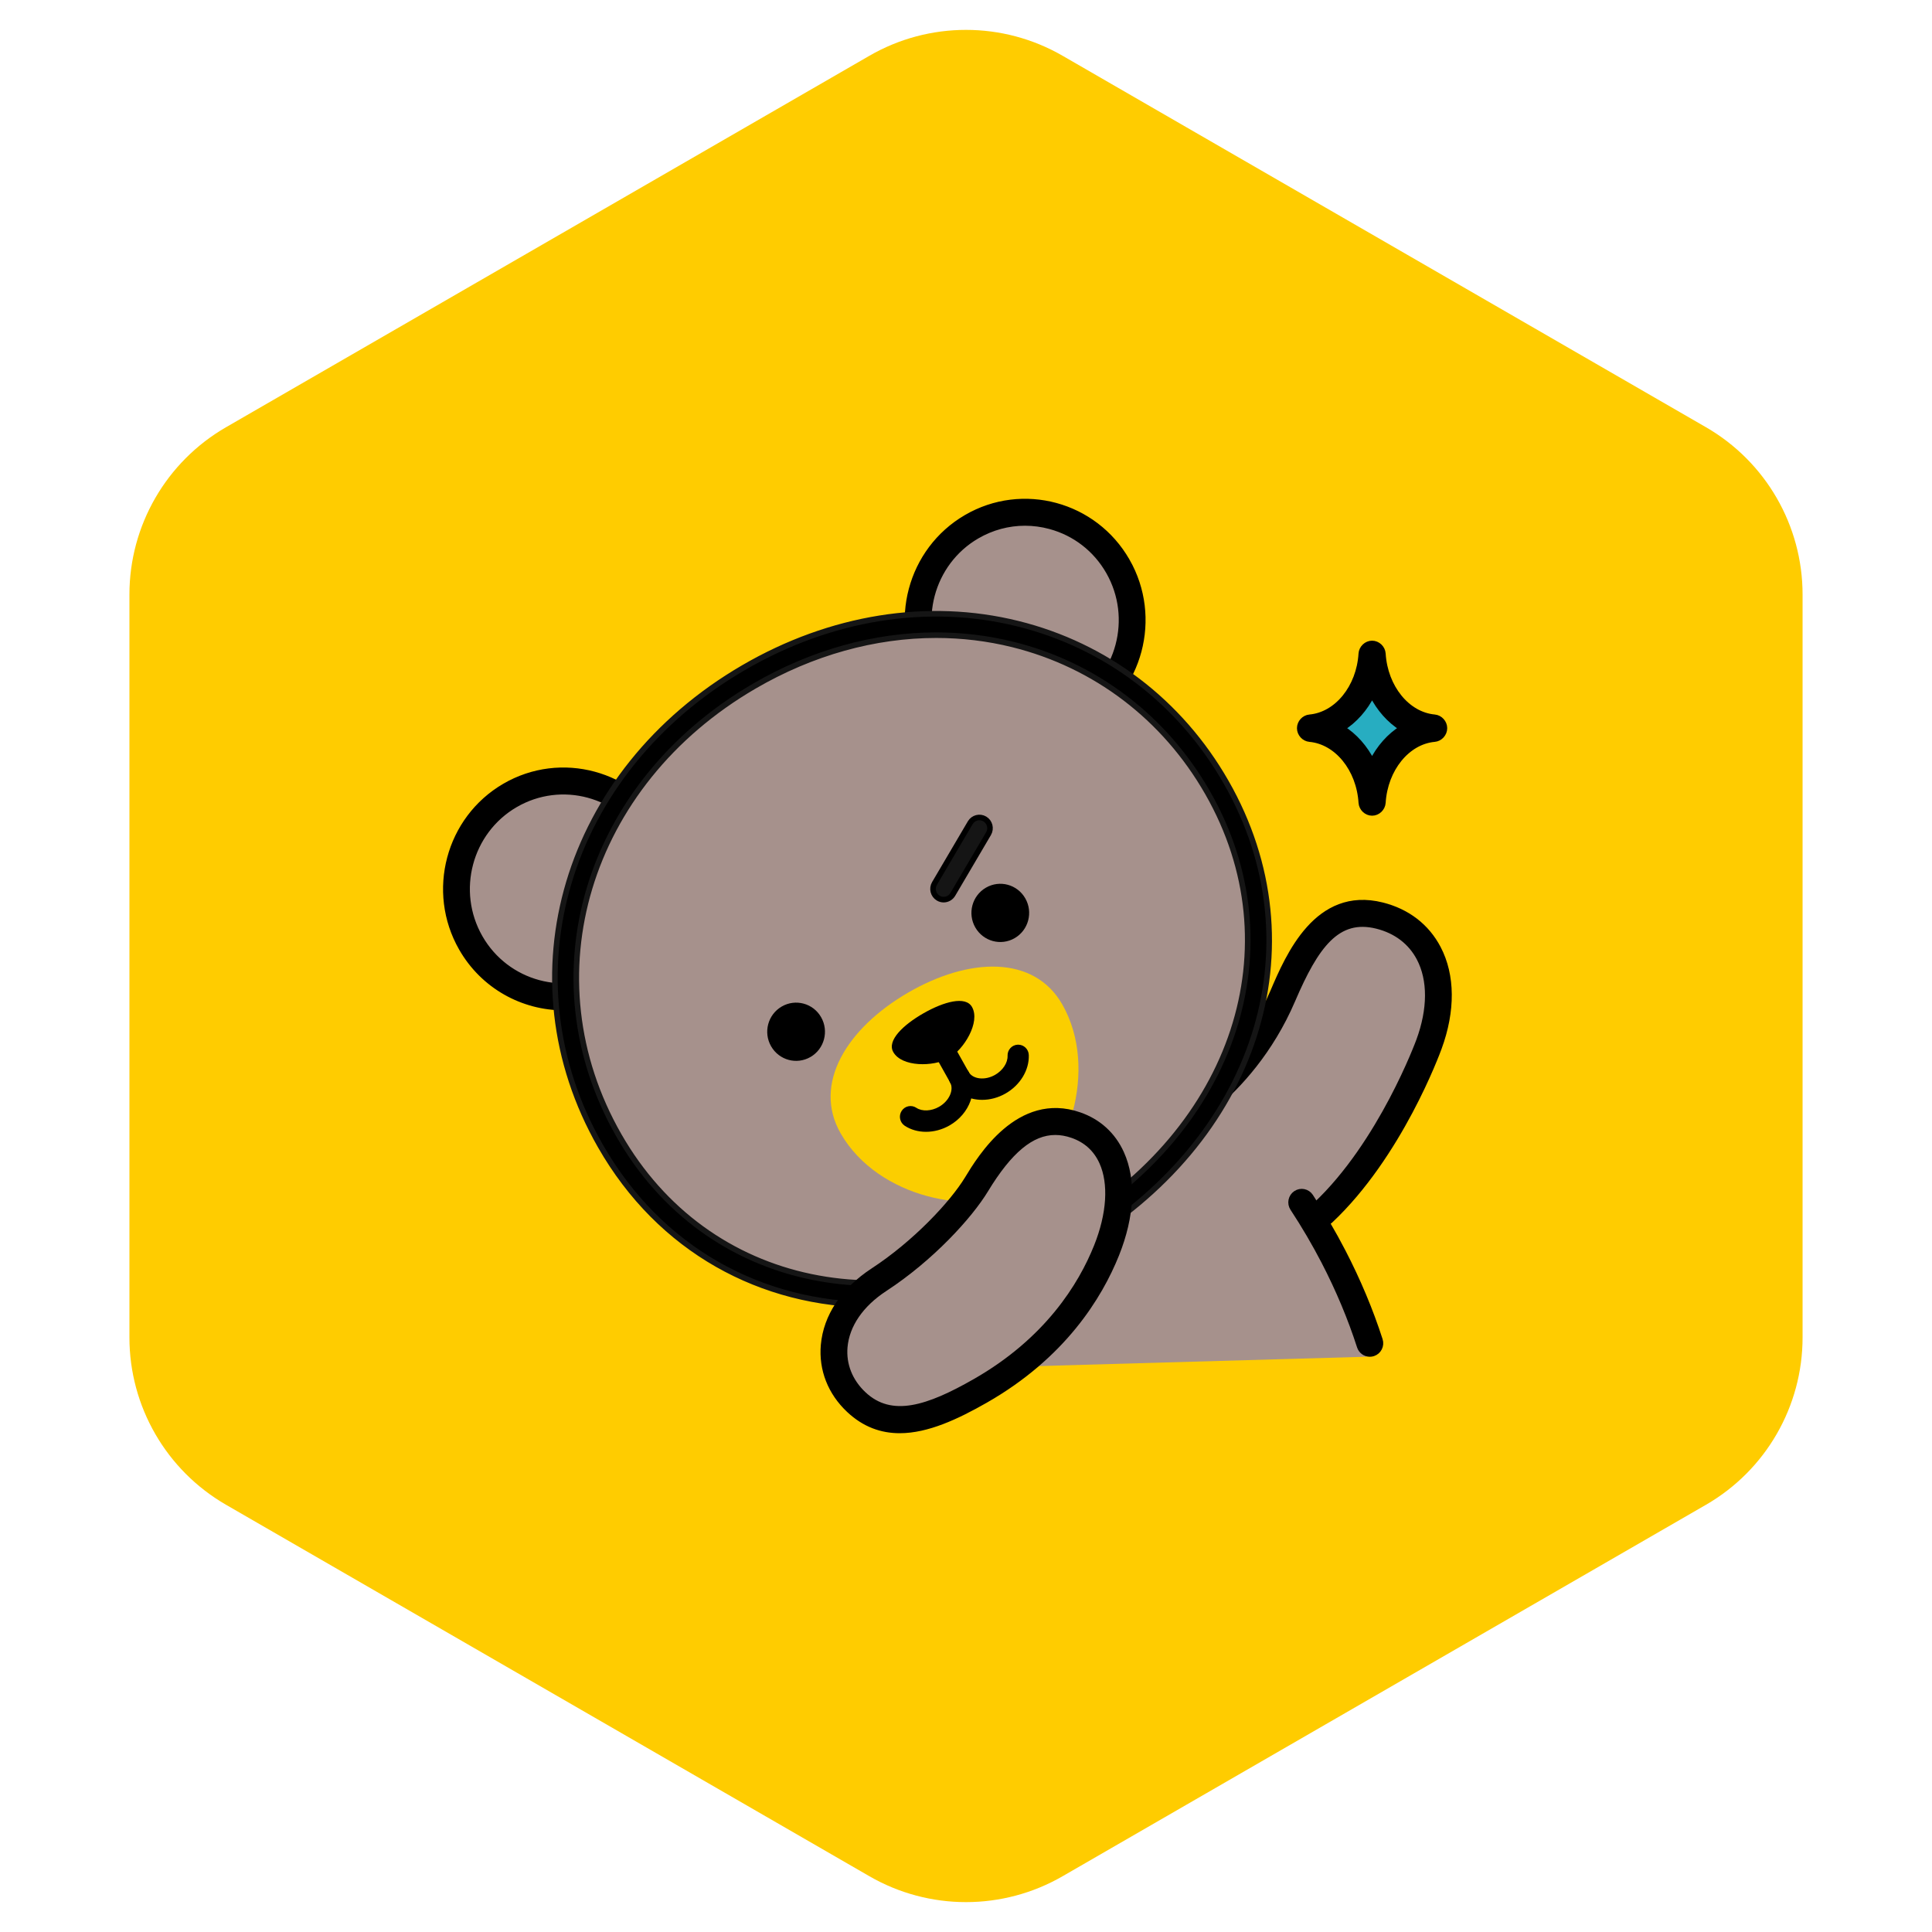 <?xml version="1.0" encoding="UTF-8"?>
<svg width="104px" height="104px" viewBox="0 0 104 104" version="1.1" xmlns="http://www.w3.org/2000/svg" xmlns:xlink="http://www.w3.org/1999/xlink">
    <title>ssl_badge_22</title>
    <defs>
        <polygon id="path-1" points="6.06676891e-05 0 12.667 0 12.667 12.772 6.06676891e-05 12.772"></polygon>
        <polygon id="path-3" points="0 8.92644832e-05 12.667 8.92644832e-05 12.667 12.772 0 12.772"></polygon>
    </defs>
    <g id="ssl_badge_22" stroke="none" stroke-width="1" fill="none" fill-rule="evenodd">
        <g id="Group-3">
            <path d="M57.2,3.002 L91.833,22.998 C95.051,24.856 97.033,28.289 97.033,32.004 L97.033,71.996 C97.033,75.711 95.051,79.144 91.833,81.002 L57.2,100.998 C53.982,102.856 50.018,102.856 46.8,100.998 L12.167,81.002 C8.949,79.144 6.967,75.711 6.967,71.996 L6.967,32.004 C6.967,28.289 8.949,24.856 12.167,22.998 L46.8,3.002 C50.018,1.144 53.982,1.144 57.2,3.002 Z" id="Mask-Copy-3" fill="#FFCC00"></path>
            <g id="Group-49" transform="translate(24, 27)">
                <path d="M45.237,31.748 L37.543,29.81 L29.72,36.127 L27.201,45.355 L27.264,46.668 L49.49,46.035 C49.764,46.027 49.94,45.74 49.823,45.49 L48.509,42.672 L46.91,39.069 L47.047,34.201 L45.237,31.748 Z" id="Fill-1" fill="#A6918C"></path>
                <path d="M47.211,38.287 C50.893,34.83 52.923,29.211 52.923,29.211 C54.204,25.726 52.965,22.963 50.26,22.286 C47.554,21.608 46.216,23.896 45.054,26.61 C43.876,29.358 42.14,31.144 41.044,32.078" id="Fill-3" fill="#A6918C"></path>
                <path d="M47.211,38.863 C47.058,38.863 46.905,38.802 46.793,38.68 C46.577,38.447 46.591,38.082 46.822,37.865 C50.357,34.545 52.366,29.068 52.386,29.014 C53.009,27.32 53.015,25.748 52.405,24.585 C51.944,23.705 51.155,23.104 50.122,22.845 C47.984,22.312 46.836,23.904 45.578,26.838 C44.391,29.611 42.657,31.457 41.412,32.518 C41.172,32.724 40.81,32.694 40.607,32.45 C40.403,32.207 40.434,31.844 40.675,31.638 C41.826,30.657 43.429,28.949 44.529,26.381 C45.357,24.447 46.9,20.851 50.397,21.726 C51.755,22.066 52.799,22.868 53.416,24.046 C54.18,25.503 54.195,27.409 53.459,29.411 C53.375,29.643 51.34,35.197 47.6,38.709 C47.491,38.812 47.351,38.863 47.211,38.863" id="Fill-5" stroke="#000000" stroke-width="0.3" fill="#000000"></path>
                <path d="M46.071,37.723 C46.669,38.635 47.248,39.61 47.784,40.646 C48.635,42.289 49.271,43.858 49.739,45.309" id="Fill-7" fill="#A6918C"></path>
                <path d="M49.739,45.885 C49.498,45.885 49.274,45.73 49.195,45.487 C48.702,43.958 48.057,42.419 47.277,40.912 C46.775,39.944 46.21,38.978 45.594,38.041 C45.42,37.776 45.492,37.418 45.756,37.243 C46.019,37.066 46.374,37.14 46.547,37.405 C47.185,38.375 47.771,39.376 48.29,40.379 C49.1,41.942 49.77,43.541 50.282,45.13 C50.38,45.433 50.216,45.758 49.916,45.856 C49.857,45.876 49.797,45.885 49.739,45.885" id="Fill-9" stroke="#000000" stroke-width="0.3" fill="#000000"></path>
                <path d="M1.342,23.756 C-0.249,20.977 0.695,17.423 3.452,15.818 C6.209,14.214 9.733,15.166 11.325,17.945 C12.916,20.725 11.971,24.279 9.214,25.884 C6.457,27.488 2.934,26.535 1.342,23.756" id="Fill-11" fill="#A6918C"></path>
                <g id="Group-15" transform="translate(0, 14.465)">
                    <mask id="mask-2" fill="white">
                        <use xlink:href="#path-1"></use>
                    </mask>
                    <g id="Clip-14"></g>
                    <path d="M1.837,9.003 C3.269,11.503 6.449,12.362 8.928,10.919 C11.407,9.476 12.26,6.268 10.829,3.769 C9.398,1.269 6.217,0.409 3.738,1.853 C1.259,3.296 0.407,6.504 1.837,9.003 M6.344,12.772 C4.153,12.772 2.019,11.626 0.847,9.579 L0.847,9.579 C-0.899,6.529 0.142,2.615 3.167,0.855 C6.192,-0.907 10.073,0.143 11.82,3.193 C13.566,6.243 12.525,10.157 9.499,11.918 C8.505,12.498 7.418,12.772 6.344,12.772" id="Fill-13" stroke="#000000" stroke-width="0.3" fill="#000000"></path>
                </g>
                <path d="M36.175,3.482 C34.583,0.702 31.06,-0.25 28.303,1.354 C25.546,2.959 24.601,6.512 26.192,9.292 C27.784,12.072 31.308,13.024 34.065,11.419 C36.821,9.815 37.766,6.261 36.175,3.482" id="Fill-16" fill="#A6918C"></path>
                <g id="Group-20" transform="translate(24.85, 0)">
                    <mask id="mask-4" fill="white">
                        <use xlink:href="#path-3"></use>
                    </mask>
                    <g id="Clip-19"></g>
                    <path d="M6.325,1.15 C5.426,1.15 4.538,1.388 3.738,1.853 C1.259,3.296 0.406,6.504 1.837,9.004 C3.268,11.504 6.449,12.364 8.929,10.92 C11.407,9.477 12.26,6.269 10.829,3.769 C10.136,2.559 9.017,1.693 7.677,1.331 C7.23,1.21 6.776,1.15 6.325,1.15 M6.343,12.772 C4.153,12.772 2.019,11.628 0.847,9.581 C-0.899,6.53 0.142,2.616 3.167,0.855 C6.192,-0.908 10.074,0.143 11.819,3.194 L11.82,3.194 C13.565,6.244 12.525,10.158 9.5,11.918 C8.505,12.498 7.417,12.772 6.343,12.772" id="Fill-18" stroke="#000000" stroke-width="0.3" fill="#000000"></path>
                </g>
                <path d="M8.822,34.41 C13.709,42.947 24.067,45.184 33.599,39.636 C43.13,34.088 46.391,23.925 41.504,15.387 C36.616,6.849 25.844,3.891 16.312,9.439 C6.781,14.986 3.934,25.872 8.822,34.41" id="Fill-21" fill="#A6918C"></path>
                <path d="M26.395,7.192 C23.085,7.192 19.713,8.124 16.598,9.938 C7.564,15.196 4.434,25.593 9.317,34.122 C14.039,42.371 24.132,44.481 33.313,39.136 C42.494,33.792 45.731,23.926 41.008,15.675 C38.692,11.629 34.965,8.793 30.513,7.69 C29.167,7.357 27.786,7.192 26.395,7.192 M23.027,43.238 C16.979,43.238 11.518,40.273 8.326,34.698 C3.118,25.6 6.428,14.526 16.027,8.939 C20.708,6.215 25.949,5.372 30.786,6.571 C35.543,7.749 39.525,10.777 41.999,15.099 C47.052,23.928 43.639,34.457 33.884,40.136 C30.289,42.228 26.558,43.238 23.027,43.238" id="Fill-23" stroke="#151515" stroke-width="0.3" fill="#000000"></path>
                <path d="M17.508,29.321 C17.079,28.572 17.334,27.616 18.078,27.183 C18.822,26.75 19.771,27.005 20.2,27.755 C20.629,28.505 20.375,29.464 19.632,29.896 C18.887,30.33 17.938,30.072 17.508,29.321" id="Fill-25" fill="#000000"></path>
                <path d="M28.5,22.924 C28.071,22.174 28.326,21.219 29.07,20.785 C29.814,20.352 30.762,20.608 31.191,21.358 C31.62,22.107 31.366,23.066 30.623,23.499 C29.879,23.932 28.93,23.674 28.5,22.924" id="Fill-27" fill="#000000"></path>
                <path d="M33.179,27.062 C31.66,24.409 28.165,24.524 24.871,26.44 C21.577,28.358 19.732,31.353 21.25,34.005 C23.268,37.53 28.464,38.491 30.944,37.048 C33.423,35.605 35.197,30.587 33.179,27.062" id="Fill-29" fill="#FBCE00"></path>
                <path d="M28.325,27.209 C27.979,26.592 26.802,26.923 25.714,27.544 C24.625,28.165 23.737,29.011 24.083,29.628 C24.542,30.447 26.251,30.431 27.071,29.964 C27.889,29.497 28.784,28.027 28.325,27.209" id="Fill-31" fill="#000000"></path>
                <path d="M27.641,31.556 C27.442,31.556 27.248,31.451 27.143,31.264 L26.3,29.76 C26.144,29.483 26.241,29.132 26.516,28.975 C26.79,28.819 27.14,28.916 27.295,29.193 L28.138,30.696 C28.293,30.973 28.197,31.325 27.922,31.482 C27.833,31.532 27.736,31.556 27.641,31.556" id="Fill-33" fill="#000000"></path>
                <path d="M28.87,32.205 C28.149,32.205 27.485,31.874 27.143,31.264 C26.988,30.987 27.084,30.635 27.359,30.478 C27.633,30.322 27.983,30.42 28.138,30.697 C28.363,31.098 29.016,31.173 29.564,30.861 C29.981,30.623 30.252,30.21 30.238,29.833 C30.226,29.514 30.472,29.247 30.788,29.235 C30.795,29.235 30.802,29.235 30.81,29.235 C31.115,29.235 31.369,29.479 31.38,29.79 C31.41,30.599 30.918,31.413 30.127,31.864 C29.723,32.095 29.286,32.205 28.87,32.205" id="Fill-35" fill="#000000"></path>
                <path d="M25.847,33.926 C25.433,33.926 25.033,33.817 24.701,33.599 C24.437,33.424 24.363,33.067 24.535,32.801 C24.707,32.534 25.061,32.458 25.326,32.633 C25.639,32.839 26.13,32.818 26.548,32.58 C27.095,32.268 27.368,31.665 27.143,31.263 C26.988,30.987 27.085,30.635 27.36,30.478 C27.635,30.322 27.984,30.419 28.139,30.697 C28.677,31.659 28.216,32.953 27.111,33.584 C26.711,33.812 26.27,33.926 25.847,33.926" id="Fill-37" fill="#000000"></path>
                <path d="M26.796,21.428 C26.697,21.428 26.597,21.402 26.506,21.347 C26.234,21.185 26.144,20.831 26.305,20.557 L28.229,17.287 C28.39,17.013 28.742,16.924 29.012,17.085 C29.284,17.247 29.373,17.601 29.213,17.875 L27.289,21.145 C27.182,21.327 26.991,21.428 26.796,21.428" id="Fill-39" stroke="#000000" stroke-width="0.3" fill="#151515"></path>
                <path d="M35.566,40.312 C34.626,42.655 32.685,45.637 28.76,47.877 C26.413,49.216 23.981,50.251 22.093,48.474 C20.216,46.707 20.47,43.745 23.316,41.887 C25.628,40.377 27.699,38.183 28.567,36.752 C29.977,34.429 31.672,32.791 33.909,33.563 C36.241,34.368 36.838,37.14 35.566,40.312" id="Fill-41" fill="#A6918C"></path>
                <path d="M32.806,33.946 C31.525,33.946 30.336,34.942 29.055,37.053 C28.197,38.467 26.132,40.734 23.626,42.371 C22.342,43.209 21.578,44.324 21.473,45.509 C21.39,46.458 21.749,47.361 22.483,48.052 C23.988,49.469 25.969,48.807 28.478,47.375 C32.378,45.151 34.197,42.189 35.035,40.096 C35.734,38.353 35.838,36.699 35.321,35.558 C35.002,34.852 34.464,34.364 33.723,34.108 C33.411,34 33.105,33.946 32.806,33.946 L32.806,33.946 Z M24.431,50 C23.467,50 22.544,49.686 21.703,48.895 C20.706,47.957 20.22,46.718 20.335,45.408 C20.47,43.862 21.418,42.439 23.005,41.403 C25.256,39.933 27.262,37.799 28.08,36.451 C28.763,35.324 30.846,31.893 34.094,33.018 C35.128,33.374 35.912,34.087 36.361,35.079 C37.017,36.528 36.924,38.463 36.096,40.528 C35.188,42.791 33.227,45.99 29.041,48.379 C27.496,49.26 25.914,50 24.431,50 L24.431,50 Z" id="Fill-43" stroke="#000000" stroke-width="0.3" fill="#000000"></path>
                <path d="M49.87,8.228 C50.003,10.34 51.409,12.027 53.172,12.186 C53.185,12.188 53.185,12.209 53.172,12.211 C51.409,12.37 50.003,14.057 49.87,16.169 C49.869,16.186 49.851,16.186 49.85,16.169 C49.717,14.057 48.31,12.37 46.548,12.211 C46.534,12.209 46.534,12.188 46.548,12.186 C48.31,12.027 49.717,10.34 49.85,8.228 C49.851,8.211 49.869,8.211 49.87,8.228" id="Fill-45" fill="#27ADC1"></path>
                <path d="M48.251,12.199 C48.921,12.618 49.477,13.246 49.86,14.011 C50.243,13.246 50.799,12.618 51.469,12.198 C50.799,11.779 50.244,11.151 49.86,10.386 C49.477,11.151 48.921,11.78 48.251,12.199 M49.86,16.759 C49.56,16.759 49.301,16.512 49.28,16.211 C49.166,14.389 47.969,12.919 46.497,12.785 C46.203,12.758 45.966,12.497 45.966,12.198 C45.966,11.899 46.205,11.637 46.501,11.612 C47.969,11.479 49.166,10.009 49.279,8.191 C49.298,7.888 49.558,7.638 49.86,7.638 C50.16,7.638 50.419,7.885 50.441,8.187 C50.441,8.188 50.441,8.19 50.441,8.191 C50.555,10.009 51.75,11.479 53.223,11.612 C53.517,11.639 53.754,11.901 53.754,12.198 C53.754,12.498 53.515,12.76 53.219,12.785 C51.75,12.919 50.555,14.389 50.441,16.206 C50.421,16.51 50.162,16.759 49.86,16.759" id="Fill-47" stroke="#000000" stroke-width="0.3" fill="#000000"></path>
            </g>
        </g>
    </g>
</svg>
